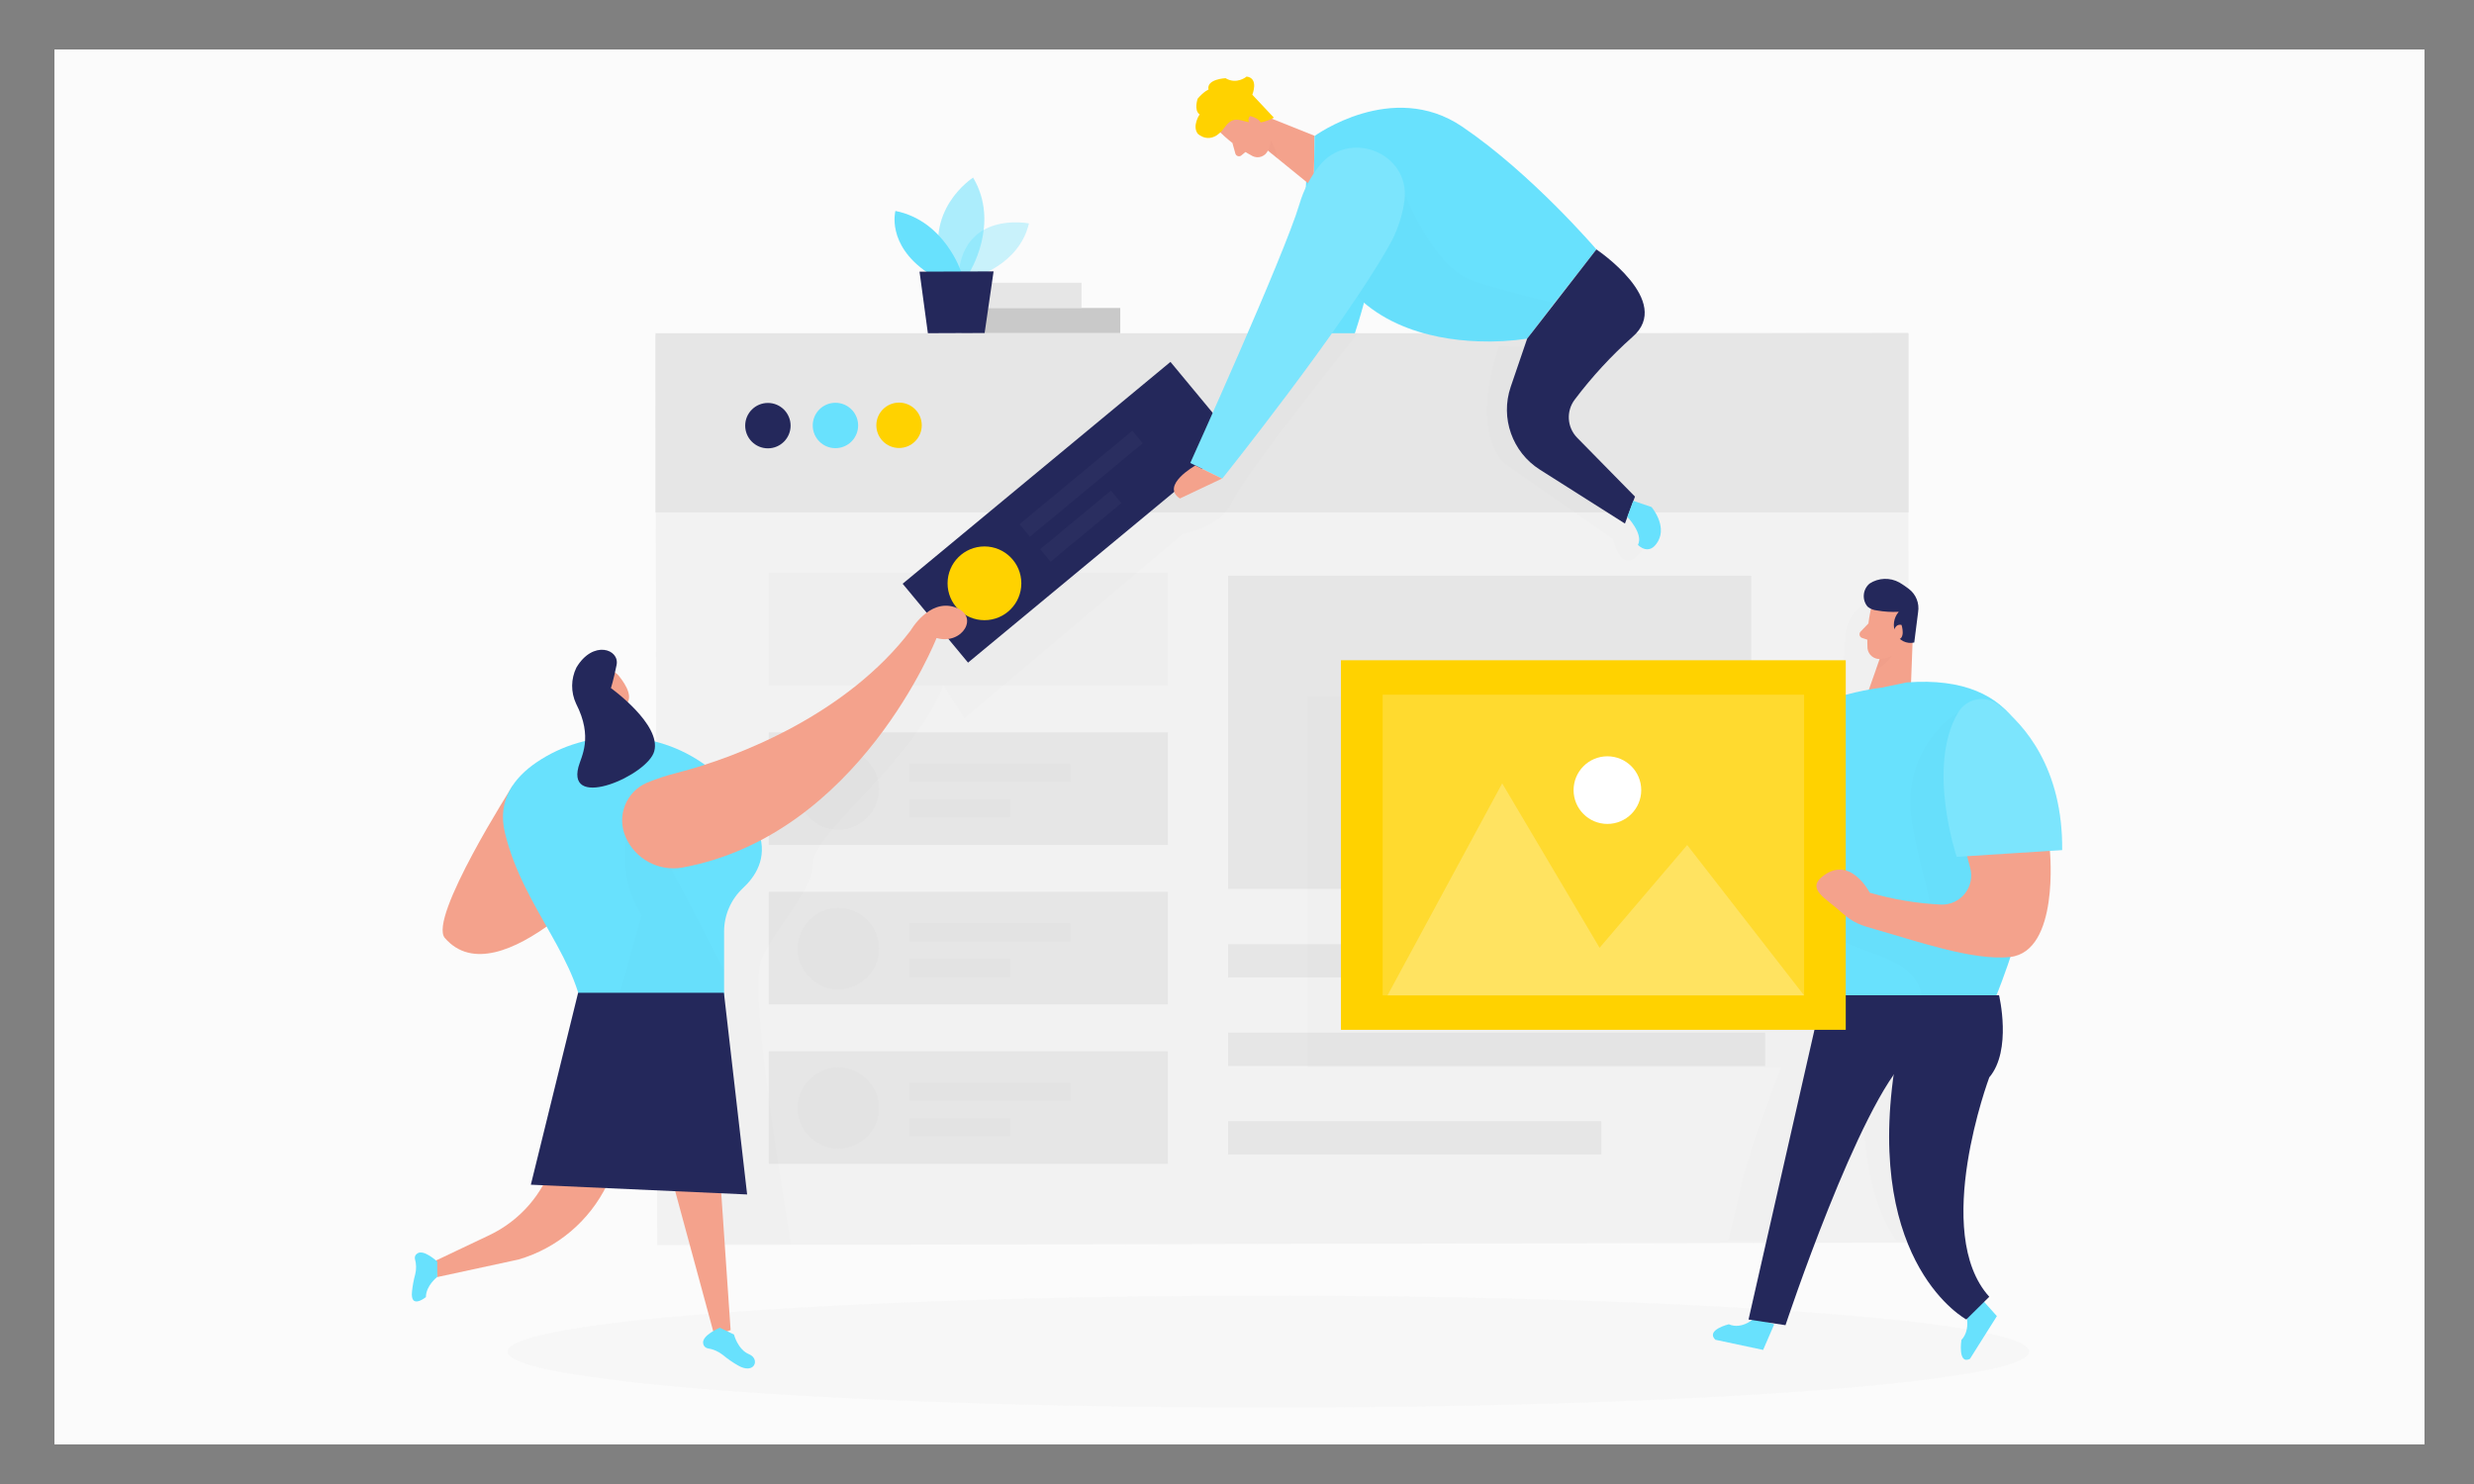<?xml version="1.0" encoding="UTF-8" standalone="no"?><!-- Generator: Gravit.io --><svg xmlns="http://www.w3.org/2000/svg" xmlns:xlink="http://www.w3.org/1999/xlink" style="isolation:isolate" viewBox="0 0 500 300" width="500pt" height="300pt"><rect x="0" y="0" width="500" height="300" fill="#808080" stroke="none"/><defs><clipPath id="_clipPath_E6Qt4ID84Ft6K9XxBIsIgyrECz7KO8Sk"><rect width="500" height="300"/></clipPath></defs><g clip-path="url(#_clipPath_E6Qt4ID84Ft6K9XxBIsIgyrECz7KO8Sk)"><rect x="11" y="10" width="479" height="282" transform="matrix(1,0,0,1,0,0)" fill="rgb(251,251,251)"/><g><g style="opacity:0.45;"><g opacity="0.45"><ellipse vector-effect="non-scaling-stroke" cx="256.342" cy="273.227" rx="153.759" ry="11.297" fill="rgb(230,230,230)"/></g></g><path d=" M 264.187 32.003 L 262.719 64.117 C 258.441 72.146 257.201 73.476 255.676 73.763 L 255.676 83.374 C 259.45 84.292 262.799 84.521 264.771 83.374 C 271.653 79.245 276.402 58.267 276.402 58.267 L 264.187 32.003 Z " fill="rgb(104,225,253)"/><rect x="132.63" y="67.498" width="253.165" height="183.958" transform="matrix(1,-0.002,0.002,1,-0.318,0.519)" fill="rgb(242,242,242)"/><rect x="132.472" y="67.362" width="253.256" height="36.221" transform="matrix(1,0,0,1,0,0)" fill="rgb(230,230,230)"/><circle vector-effect="non-scaling-stroke" cx="155.193" cy="86.046" r="4.588" fill="rgb(36,40,91)"/><circle vector-effect="non-scaling-stroke" cx="168.842" cy="86.012" r="4.588" fill="rgb(104,225,253)"/><circle vector-effect="non-scaling-stroke" cx="181.699" cy="85.978" r="4.588" fill="rgb(255,210,0)"/><rect x="248.21" y="190.853" width="108.535" height="6.755" transform="matrix(1,0,0,1,0,0)" fill="rgb(230,230,230)"/><rect x="248.21" y="208.746" width="108.535" height="6.755" transform="matrix(1,0,0,1,0,0)" fill="rgb(230,230,230)"/><rect x="248.21" y="226.638" width="75.411" height="6.755" transform="matrix(1,0,0,1,0,0)" fill="rgb(230,230,230)"/><rect x="248.21" y="116.395" width="105.725" height="63.311" transform="matrix(1,0,0,1,0,0)" fill="rgb(230,230,230)"/><g style="opacity:0.17;"><g opacity="0.17"><rect x="155.377" y="115.821" width="80.664" height="22.756" transform="matrix(1,0,0,1,0,0)" fill="rgb(102,102,102)"/></g></g><rect x="155.377" y="148.049" width="80.664" height="22.756" transform="matrix(1,0,0,1,0,0)" fill="rgb(230,230,230)"/><g style="opacity:0.17;"><g opacity="0.17"><circle vector-effect="non-scaling-stroke" cx="169.427" cy="159.531" r="8.189" fill="rgb(102,102,102)"/></g></g><g style="opacity:0.17;"><g opacity="0.17"><rect x="183.786" y="154.438" width="32.539" height="3.601" transform="matrix(1,0,0,1,0,0)" fill="rgb(102,102,102)"/></g></g><g style="opacity:0.17;"><g opacity="0.17"><rect x="183.786" y="161.641" width="20.393" height="3.601" transform="matrix(1,0,0,1,0,0)" fill="rgb(102,102,102)"/></g></g><rect x="155.377" y="180.29" width="80.664" height="22.756" transform="matrix(1,0,0,1,0,0)" fill="rgb(230,230,230)"/><g style="opacity:0.17;"><g opacity="0.17"><circle vector-effect="non-scaling-stroke" cx="169.427" cy="191.771" r="8.189" fill="rgb(102,102,102)"/></g></g><g style="opacity:0.17;"><g opacity="0.17"><rect x="183.786" y="186.668" width="32.539" height="3.601" transform="matrix(1,0,0,1,0,0)" fill="rgb(102,102,102)"/></g></g><g style="opacity:0.17;"><g opacity="0.17"><rect x="183.786" y="193.882" width="20.393" height="3.601" transform="matrix(1,0,0,1,0,0)" fill="rgb(102,102,102)"/></g></g><rect x="155.377" y="212.52" width="80.664" height="22.756" transform="matrix(1,0,0,1,0,0)" fill="rgb(230,230,230)"/><g style="opacity:0.17;"><g opacity="0.17"><circle vector-effect="non-scaling-stroke" cx="169.427" cy="224" r="8.189" fill="rgb(102,102,102)"/></g></g><g style="opacity:0.17;"><g opacity="0.17"><rect x="183.786" y="218.908" width="32.539" height="3.601" transform="matrix(1,0,0,1,0,0)" fill="rgb(102,102,102)"/></g></g><g style="opacity:0.17;"><g opacity="0.17"><rect x="183.786" y="226.11" width="20.393" height="3.601" transform="matrix(1,0,0,1,0,0)" fill="rgb(102,102,102)"/></g></g><g style="opacity:0.08;"><g opacity="0.08"><path d=" M 159.78 251.561 C 160.17 251.561 150.834 200.855 153.943 193.882 C 157.051 186.909 164.437 180.119 164.265 174.51 C 164.094 168.901 185.908 152.34 190.645 138.577 L 194.888 145.285 L 239.103 107.942 C 239.103 107.942 246.638 106.864 249.093 101.392 C 251.547 95.922 274.521 67.317 274.521 67.317 L 262.225 67.317 L 248.348 85.439 L 238.943 81.459 L 188.718 119.308 L 185.839 130.433 C 185.839 130.433 149.917 156.205 138.057 169.819 C 138.057 169.819 142.015 251.55 142.015 251.55 L 159.78 251.561 Z " fill="rgb(0,0,0)"/></g></g><rect x="180.957" y="93.199" width="70.294" height="20.713" transform="matrix(0.77,-0.638,0.638,0.77,-16.371,161.693)" fill="rgb(36,40,91)"/><circle vector-effect="non-scaling-stroke" cx="198.96" cy="117.92" r="7.455" fill="rgb(255,210,0)"/><g style="opacity:0.17;"><g opacity="0.17"><rect x="203.699" y="96.146" width="29.613" height="3.28" transform="matrix(0.77,-0.638,0.638,0.77,-12.138,161.899)" fill="rgb(255,255,255)"/></g></g><g style="opacity:0.17;"><g opacity="0.17"><rect x="209.153" y="104.723" width="18.557" height="3.28" transform="matrix(0.77,-0.638,0.638,0.77,-17.627,163.825)" fill="rgb(255,255,255)"/></g></g><path d=" M 119.328 210.857 L 111.838 234.771 C 109.803 241.321 105.126 246.726 98.936 249.681 L 87.925 254.91 L 88.372 258.168 L 104.82 254.612 C 112.654 252.307 119.153 246.8 122.712 239.45 L 134.33 215.525 L 119.328 210.857 Z " fill="rgb(244,162,140)"/><path d=" M 144.148 217.6 L 147.658 268.892 L 144.389 270.027 L 131.371 222.05 L 144.148 217.6 L 144.148 217.6 Z " fill="rgb(244,162,140)"/><path d=" M 148.335 269.774 C 148.335 269.774 149.092 272.814 151.386 273.767 C 153.68 274.718 152.533 278.021 149.092 276.003 C 148.021 275.382 147.004 274.673 146.052 273.881 C 145.157 273.178 144.093 272.722 142.966 272.562 C 142.538 272.45 142.212 272.102 142.129 271.667 C 141.67 269.992 145.478 268.41 145.478 268.41 L 148.335 269.774 Z " fill="rgb(104,225,253)"/><path d=" M 88.372 258.133 C 88.372 258.133 86.078 259.899 86.078 262.217 C 86.078 262.217 82.866 264.82 83.269 261.07 C 83.39 259.907 83.604 258.757 83.911 257.629 C 84.173 256.595 84.153 255.509 83.853 254.487 C 83.766 254.075 83.944 253.654 84.3 253.431 C 85.551 252.398 88.372 255.037 88.372 255.037 L 88.372 258.133 Z " fill="rgb(104,225,253)"/><path d=" M 124.512 143.267 L 125.739 148.199 L 121.737 150.309 L 121.038 141.868 L 124.512 143.267 L 124.512 143.267 Z " fill="rgb(244,162,140)"/><path d=" M 120.096 137.12 C 120.574 136.221 121.476 135.625 122.49 135.537 C 123.504 135.449 124.494 135.881 125.12 136.684 C 126.599 138.542 128.332 141.444 126.004 142.762 C 122.436 144.782 119.684 140.263 119.684 140.263 C 119.505 139.197 119.649 138.103 120.096 137.12 Z " fill="rgb(244,162,140)"/><path d=" M 103.673 158.739 C 103.673 158.739 86.469 185.658 89.91 189.626 C 100.851 202.243 125.143 173.867 125.143 173.867 L 103.673 158.739 Z " fill="rgb(244,162,140)"/><path d=" M 142.623 154.714 C 132.498 147.323 118.825 147.08 108.444 154.106 C 103.936 157.168 100.415 161.756 102.055 168.385 C 105.783 183.949 117.711 194.203 118.112 207.897 L 146.339 206.004 L 146.339 188.377 C 146.326 185.009 147.723 181.789 150.192 179.499 C 152.647 177.205 155.101 173.524 153.426 168.454 C 151.901 163.935 148.048 158.694 142.623 154.714 Z " fill="rgb(104,225,253)"/><path d=" M 122.334 140.263 C 122.334 140.263 121.53 139.471 121.049 140.468 C 121.049 140.468 122.069 142.085 122.563 141.615 C 123.056 141.145 122.334 140.263 122.334 140.263 Z " fill="rgb(244,162,140)"/><g style="opacity:0.08;"><g opacity="0.08"><path d=" M 128.653 162.055 C 128.653 162.055 122.551 173.707 129.628 185.074 C 129.628 185.074 123.296 207.542 123.296 207.542 L 146.304 206.004 L 146.304 195.958 L 128.653 162.055 Z " fill="rgb(0,0,0)"/></g></g><path d=" M 116.896 155.069 C 117.436 152.959 119.947 149.129 116.415 142.223 C 115.348 139.916 115.373 137.25 116.484 134.963 C 119.844 129.297 125.258 131.236 124.615 134.413 C 123.973 137.59 123.468 139.104 123.468 139.104 C 123.468 139.104 133.723 146.456 132.22 151.869 C 130.946 156.686 114.615 163.855 116.896 155.069 Z " fill="rgb(36,40,91)"/><path d=" M 116.84 200.695 L 146.304 200.695 L 150.995 241.468 L 107.286 239.495 L 116.84 200.695 L 116.84 200.695 Z " fill="rgb(36,40,91)"/><path d=" M 126.45 169.211 C 125.55 167.188 125.495 164.889 126.302 162.826 C 127.108 160.764 128.707 159.111 130.741 158.235 C 132.741 157.41 134.799 156.736 136.899 156.216 C 149.447 153.004 171.238 144.276 184.039 127.462 C 184.039 127.462 187.732 121.028 192.928 122.737 C 198.123 124.446 194.511 130.491 189.28 128.976 C 189.28 128.976 173.648 168.821 137.908 175.382 C 133.121 176.216 128.382 173.666 126.439 169.211 L 126.45 169.211 Z " fill="rgb(244,162,140)"/><path d=" M 251.41 21.738 L 265.677 27.449 L 265.506 37.978 L 253.072 27.862 L 251.41 21.738 L 251.41 21.738 Z " fill="rgb(244,162,140)"/><g style="opacity:0.31;"><g opacity="0.31"><path d=" M 254.954 29.525 C 255.266 28.485 255.266 27.377 254.954 26.337 C 256.681 27.742 257.807 29.751 258.108 31.956 L 254.954 29.525 Z " fill="rgb(206,129,114)"/></g></g><path d=" M 246.834 26.968 C 248.72 28.774 250.842 30.318 253.141 31.555 C 253.705 31.833 254.358 31.867 254.947 31.65 C 255.537 31.434 256.012 30.985 256.261 30.408 C 257.217 28.599 257.02 26.398 255.757 24.788 L 253.463 21.13 C 252.358 19.724 250.483 19.176 248.794 19.765 C 245.618 20.579 244.665 25.086 246.834 26.968 Z " fill="rgb(244,162,140)"/><path d=" M 249.07 28.894 L 249.667 31.039 C 249.736 31.287 249.925 31.484 250.171 31.56 C 250.417 31.637 250.685 31.584 250.883 31.417 L 252.259 30.27 L 249.07 28.894 Z " fill="rgb(244,162,140)"/><path d=" M 257.455 23.79 L 253.096 19.146 C 253.096 19.146 254.473 15.808 251.949 15.476 C 251.949 15.476 249.965 17.173 247.682 15.808 C 247.682 15.808 243.783 15.979 244.242 18.102 C 244.242 18.102 243.301 18.48 242.051 19.948 C 242.051 19.948 241.237 22.311 242.453 23.126 C 242.453 23.126 240.881 25.419 242.062 27.025 C 242.062 27.025 244.7 29.651 247.487 25.763 C 250.275 21.875 251.754 26.83 257.455 23.79 Z " fill="rgb(255,210,0)"/><path d=" M 253.085 25.58 C 253.085 25.58 251.696 24.433 252.649 23.458 C 252.649 23.458 255.619 24.146 254.656 25.752 L 253.085 25.58 Z " fill="rgb(244,162,140)"/><g style="opacity:0.08;"><g opacity="0.08"><path d=" M 302.976 69.966 C 302.976 69.966 296.932 85.657 303.791 93.536 C 303.791 93.536 325.973 109.031 325.973 109.031 C 325.973 109.031 327.933 118.206 332.785 109.868 L 331.845 105.349 L 317.497 94.43 L 308.321 82.835 L 314.239 70.219 L 302.976 69.966 Z " fill="rgb(0,0,0)"/></g></g><path d=" M 322.635 50.423 L 314.251 61.158 L 314.251 61.158 L 308.642 68.464 C 305.382 68.955 302.084 69.134 298.79 69.003 C 289.064 68.659 274.773 65.562 268.545 51.661 C 266.699 47.338 265.673 42.711 265.517 38.012 L 265.677 27.495 C 265.677 27.495 281.391 16.026 295.498 25.591 C 309.606 35.157 322.635 50.423 322.635 50.423 Z " fill="rgb(104,225,253)"/><path d=" M 322.635 50.423 C 322.635 50.423 338.337 60.906 329.917 68.12 C 325.637 71.934 321.742 76.159 318.288 80.736 C 316.483 83.078 316.683 86.394 318.758 88.501 L 330.434 100.394 L 328.404 105.843 L 311.2 94.935 C 305.624 91.391 303.19 84.495 305.305 78.235 L 308.642 68.464 L 322.635 50.423 Z " fill="rgb(36,40,91)"/><g style="opacity:0.08;"><g opacity="0.08"><path d=" M 314.251 61.158 L 308.642 68.464 C 308.642 68.464 304.548 68.739 298.79 69.003 C 289.064 68.659 274.773 65.562 268.545 51.661 C 273.592 44.78 280.233 38.288 283.352 37.577 C 283.352 37.577 289.202 54.082 297.941 56.822 C 306.475 59.507 313.929 61.124 314.285 61.204 L 314.251 61.158 Z " fill="rgb(0,0,0)"/></g></g><path d=" M 283.857 40.49 C 285.004 30.833 272.537 25.97 266.561 33.608 C 264.781 35.874 263.449 38.46 262.639 41.223 C 259.588 51.546 240.56 93.593 240.56 93.593 L 247.017 96.748 C 247.017 96.748 271.207 66.514 280.623 49.872 C 282.311 46.99 283.41 43.801 283.857 40.49 L 283.857 40.49 Z " fill="rgb(104,225,253)"/><g style="opacity:0.36;"><g opacity="0.36"><path d=" M 283.857 40.49 C 285.004 30.833 272.537 25.97 266.561 33.608 C 264.781 35.874 263.449 38.46 262.639 41.223 C 259.588 51.546 240.56 93.593 240.56 93.593 L 247.017 96.748 C 247.017 96.748 271.207 66.514 280.623 49.872 C 282.311 46.99 283.41 43.801 283.857 40.49 L 283.857 40.49 Z " fill="rgb(255,255,255)"/></g></g><path d=" M 241.58 94.109 C 241.58 94.109 234.458 98.124 238.461 100.773 C 238.461 100.773 246.972 96.748 246.972 96.748 L 241.58 94.109 Z " fill="rgb(244,162,140)"/><path d=" M 328.886 104.489 C 328.886 104.489 332.2 107.93 331.031 110.155 C 331.031 110.155 333.324 112.598 335.113 109.387 C 336.903 106.175 333.783 102.505 333.783 102.505 L 330.079 101.243 L 328.886 104.489 Z " fill="rgb(104,225,253)"/><g style="opacity:0.08;"><g opacity="0.08"><path d=" M 358.671 219.092 Q 355.23 228.014 352.466 237.167 C 352.1 238.383 350.529 245.884 349.21 250.85 L 364.499 250.85 C 365.52 239.288 369.645 228.217 376.438 218.805 C 376.587 229.885 377 241.744 383.251 250.85 L 390.235 250.85 C 391.667 249.153 392.519 247.043 392.667 244.829 C 392.746 241.792 392.387 238.759 391.6 235.825 C 389.708 226.697 388.731 217.403 388.687 208.081 C 388.687 196.348 390.052 184.591 389.043 172.892 C 388.435 165.954 386.749 158.567 381.438 153.991 C 381.217 153.792 380.978 153.612 380.728 153.452 C 381.255 149.323 381.519 145.149 381.759 141.007 L 382.494 128.942 C 382.746 124.847 380.441 118.184 375.715 122.783 C 371.862 126.522 373.204 130.811 372.274 135.273 C 370.806 142.247 362.17 141.341 356.722 141.1 C 339.518 140.332 322.131 140.767 304.858 140.767 L 264.267 140.767 L 264.267 215.857 L 360.002 215.857 C 359.544 216.935 359.085 218.013 358.671 219.092 Z " fill="rgb(0,0,0)"/></g></g><path d=" M 354.669 266.391 C 354.669 266.391 352.134 268.892 349.393 267.71 C 349.393 267.71 344.656 268.857 346.675 270.841 C 346.675 270.841 356.332 272.894 356.332 272.894 L 358.568 267.722 L 354.669 266.391 Z " fill="rgb(104,225,253)"/><path d=" M 397.232 265.233 C 397.232 265.233 398.471 268.674 396.406 270.876 C 396.406 270.876 395.626 275.923 398.126 274.707 C 398.126 274.707 403.575 266.059 403.575 266.059 L 399.87 261.93 L 397.232 265.233 Z " fill="rgb(104,225,253)"/><path d=" M 404.01 201.2 C 404.01 201.2 406.682 212.324 402.038 217.796 C 402.038 217.796 390.282 249.187 402.038 262.148 L 397.393 266.736 C 397.393 266.736 377.035 255.794 382.838 216.339 L 368.294 201.187 L 404.01 201.2 Z " fill="rgb(36,40,91)"/><path d=" M 368.294 201.2 L 353.384 266.747 L 360.851 267.894 C 360.851 267.894 375.761 222.968 385.636 213.747 L 368.294 201.2 Z " fill="rgb(36,40,91)"/><path d=" M 364.831 143.566 C 364.831 143.566 349.255 150.207 351.642 174.533 L 366.849 173.237 L 364.831 143.566 Z " fill="rgb(104,225,253)"/><g style="opacity:0.36;"><g opacity="0.36"><path d=" M 364.831 143.566 C 364.831 143.566 349.255 150.207 351.642 174.533 L 366.849 173.237 L 364.831 143.566 Z " fill="rgb(255,255,255)"/></g></g><path d=" M 386.703 125.352 L 386.106 141.156 L 377.425 140.205 L 381.335 129.092 L 386.703 125.352 L 386.703 125.352 Z " fill="rgb(244,162,140)"/><g style="opacity:0.31;"><g opacity="0.31"><path d=" M 380.383 131.546 C 381.506 131.475 382.583 131.076 383.48 130.399 C 382.712 132.556 381.155 134.343 379.122 135.399 L 380.383 131.546 Z " fill="rgb(206,129,114)"/></g></g><path d=" M 385.362 137.956 L 380.291 139.012 C 380.291 139.012 357.078 141.512 356.137 154.61 C 356.137 154.61 368.306 201.2 368.306 201.2 L 403.483 201.2 C 403.483 201.2 431.64 134.493 385.362 137.956 Z " fill="rgb(104,225,253)"/><path d=" M 378.135 123.035 C 377.536 125.667 377.297 128.367 377.425 131.063 C 377.574 132.397 378.775 133.356 380.108 133.208 C 382.217 133.089 384.059 131.741 384.81 129.767 L 386.818 125.787 C 387.469 124.069 386.968 122.126 385.567 120.936 C 383.136 118.608 378.64 120.133 378.135 123.035 Z " fill="rgb(244,162,140)"/><g style="opacity:0.09;"><g opacity="0.09"><path d=" M 395.684 144.058 C 395.684 144.058 383.698 151.044 386.509 166.86 C 389.318 182.676 393.941 188.112 384.019 185.911 C 374.098 183.709 370.015 178.72 370.015 178.72 C 370.015 178.72 362.869 184.546 370.015 188.962 C 377.16 193.377 386.852 193.377 388.366 201.2 L 403.46 201.2 C 403.46 201.2 404.675 197.759 406.292 193.457 C 407.909 189.156 395.684 144.058 395.684 144.058 Z " fill="rgb(0,0,0)"/></g></g><path d=" M 379.294 123.402 C 380.761 123.665 382.255 123.758 383.743 123.678 C 382.69 124.883 382.452 126.6 383.136 128.047 C 383.781 129.477 385.35 130.246 386.875 129.883 L 387.656 123.735 C 387.946 121.949 387.227 120.149 385.785 119.055 C 385.177 118.585 384.541 118.152 383.881 117.759 C 381.983 116.701 379.654 116.785 377.837 117.977 C 376.452 119.158 376.273 121.234 377.436 122.634 C 377.965 123.069 378.612 123.337 379.294 123.402 Z " fill="rgb(36,40,91)"/><path d=" M 382.643 127.841 C 382.643 127.841 382.941 125.994 384.306 126.339 C 384.306 126.339 385.258 129.321 383.342 129.309 L 382.643 127.841 Z " fill="rgb(244,162,140)"/><rect x="271.011" y="133.473" width="102.02" height="74.712" transform="matrix(1,0,0,1,0,0)" fill="rgb(255,210,0)"/><g style="opacity:0.43;"><g opacity="0.43"><rect x="279.441" y="140.434" width="85.172" height="60.788" transform="matrix(1,0,0,1,0,0)" fill="rgb(255,255,255)"/></g></g><g style="opacity:0.49;"><g opacity="0.49"><path d=" M 280.416 201.222 L 303.595 158.361 L 323.278 191.599 L 340.986 170.828 L 364.601 201.222 L 280.416 201.222 L 280.416 201.222 Z " fill="rgb(255,255,255)"/></g></g><circle vector-effect="non-scaling-stroke" cx="324.86" cy="159.726" r="6.836" fill="rgb(255,255,255)"/><path d=" M 414.287 172.01 C 414.287 172.01 416.271 192.322 406.259 193.457 C 398.734 194.306 386.669 190.016 379.294 187.964 C 376.105 187.045 374.557 186.622 372.102 184.385 C 369.167 181.702 365.083 179.798 368.249 177.239 C 373.88 172.652 377.883 180.462 377.883 180.462 C 382.584 181.832 387.432 182.64 392.323 182.871 C 394.185 182.924 395.962 182.094 397.117 180.632 C 398.271 179.171 398.666 177.25 398.184 175.451 L 396.326 168.454 C 396.326 168.454 409.55 156.067 414.287 172.01 Z " fill="rgb(244,162,140)"/><path d=" M 377.608 126.041 L 376.025 127.692 C 375.843 127.884 375.77 128.156 375.834 128.412 C 375.896 128.67 376.084 128.878 376.334 128.965 L 378.113 129.562 L 377.608 126.041 Z " fill="rgb(244,162,140)"/><path d=" M 403.93 142.476 C 409.08 146.456 416.913 155.242 416.764 171.849 L 395.455 173.214 C 395.455 173.214 389.295 154.977 395.729 144.058 C 396.536 142.677 397.9 141.711 399.471 141.407 C 401.041 141.105 402.667 141.494 403.93 142.476 Z " fill="rgb(104,225,253)"/><g style="opacity:0.36;"><g opacity="0.36"><path d=" M 403.93 142.476 C 409.08 146.456 416.913 155.242 416.764 171.849 L 395.455 173.214 C 395.455 173.214 389.295 154.977 395.729 144.058 C 396.536 142.677 397.9 141.711 399.471 141.407 C 401.041 141.105 402.667 141.494 403.93 142.476 Z " fill="rgb(255,255,255)"/></g></g><rect x="194.291" y="62.259" width="32.114" height="5.08" transform="matrix(-1,0,0,-1,420.697,129.599)" fill="rgb(201,201,201)"/><rect x="194.291" y="57.155" width="24.293" height="5.08" transform="matrix(-1,0,0,-1,412.875,119.391)" fill="rgb(230,230,230)"/><g style="opacity:0.58;"><g opacity="0.58"><path d=" M 197.021 55.985 C 197.021 55.985 205.991 53.53 207.952 45.169 C 207.952 45.169 194.039 42.359 193.638 56.719 L 197.021 55.985 Z " fill="rgb(104,225,253)"/></g></g><g style="opacity:0.73;"><g opacity="0.73"><path d=" M 195.921 55.091 C 195.921 55.091 202.183 45.169 196.667 35.902 C 196.667 35.902 186.091 42.624 190.794 55.113 L 195.921 55.091 Z " fill="rgb(104,225,253)"/></g></g><path d=" M 194.304 55.102 C 194.304 55.102 190.988 44.63 180.964 42.646 C 180.964 42.646 179.095 49.436 187.456 55.125 L 194.304 55.102 Z " fill="rgb(104,225,253)"/><path d=" M 200.807 54.861 L 198.994 67.317 L 187.525 67.362 L 185.839 54.919 L 200.807 54.861 L 200.807 54.861 Z " fill="rgb(36,40,91)"/></g></g></svg>